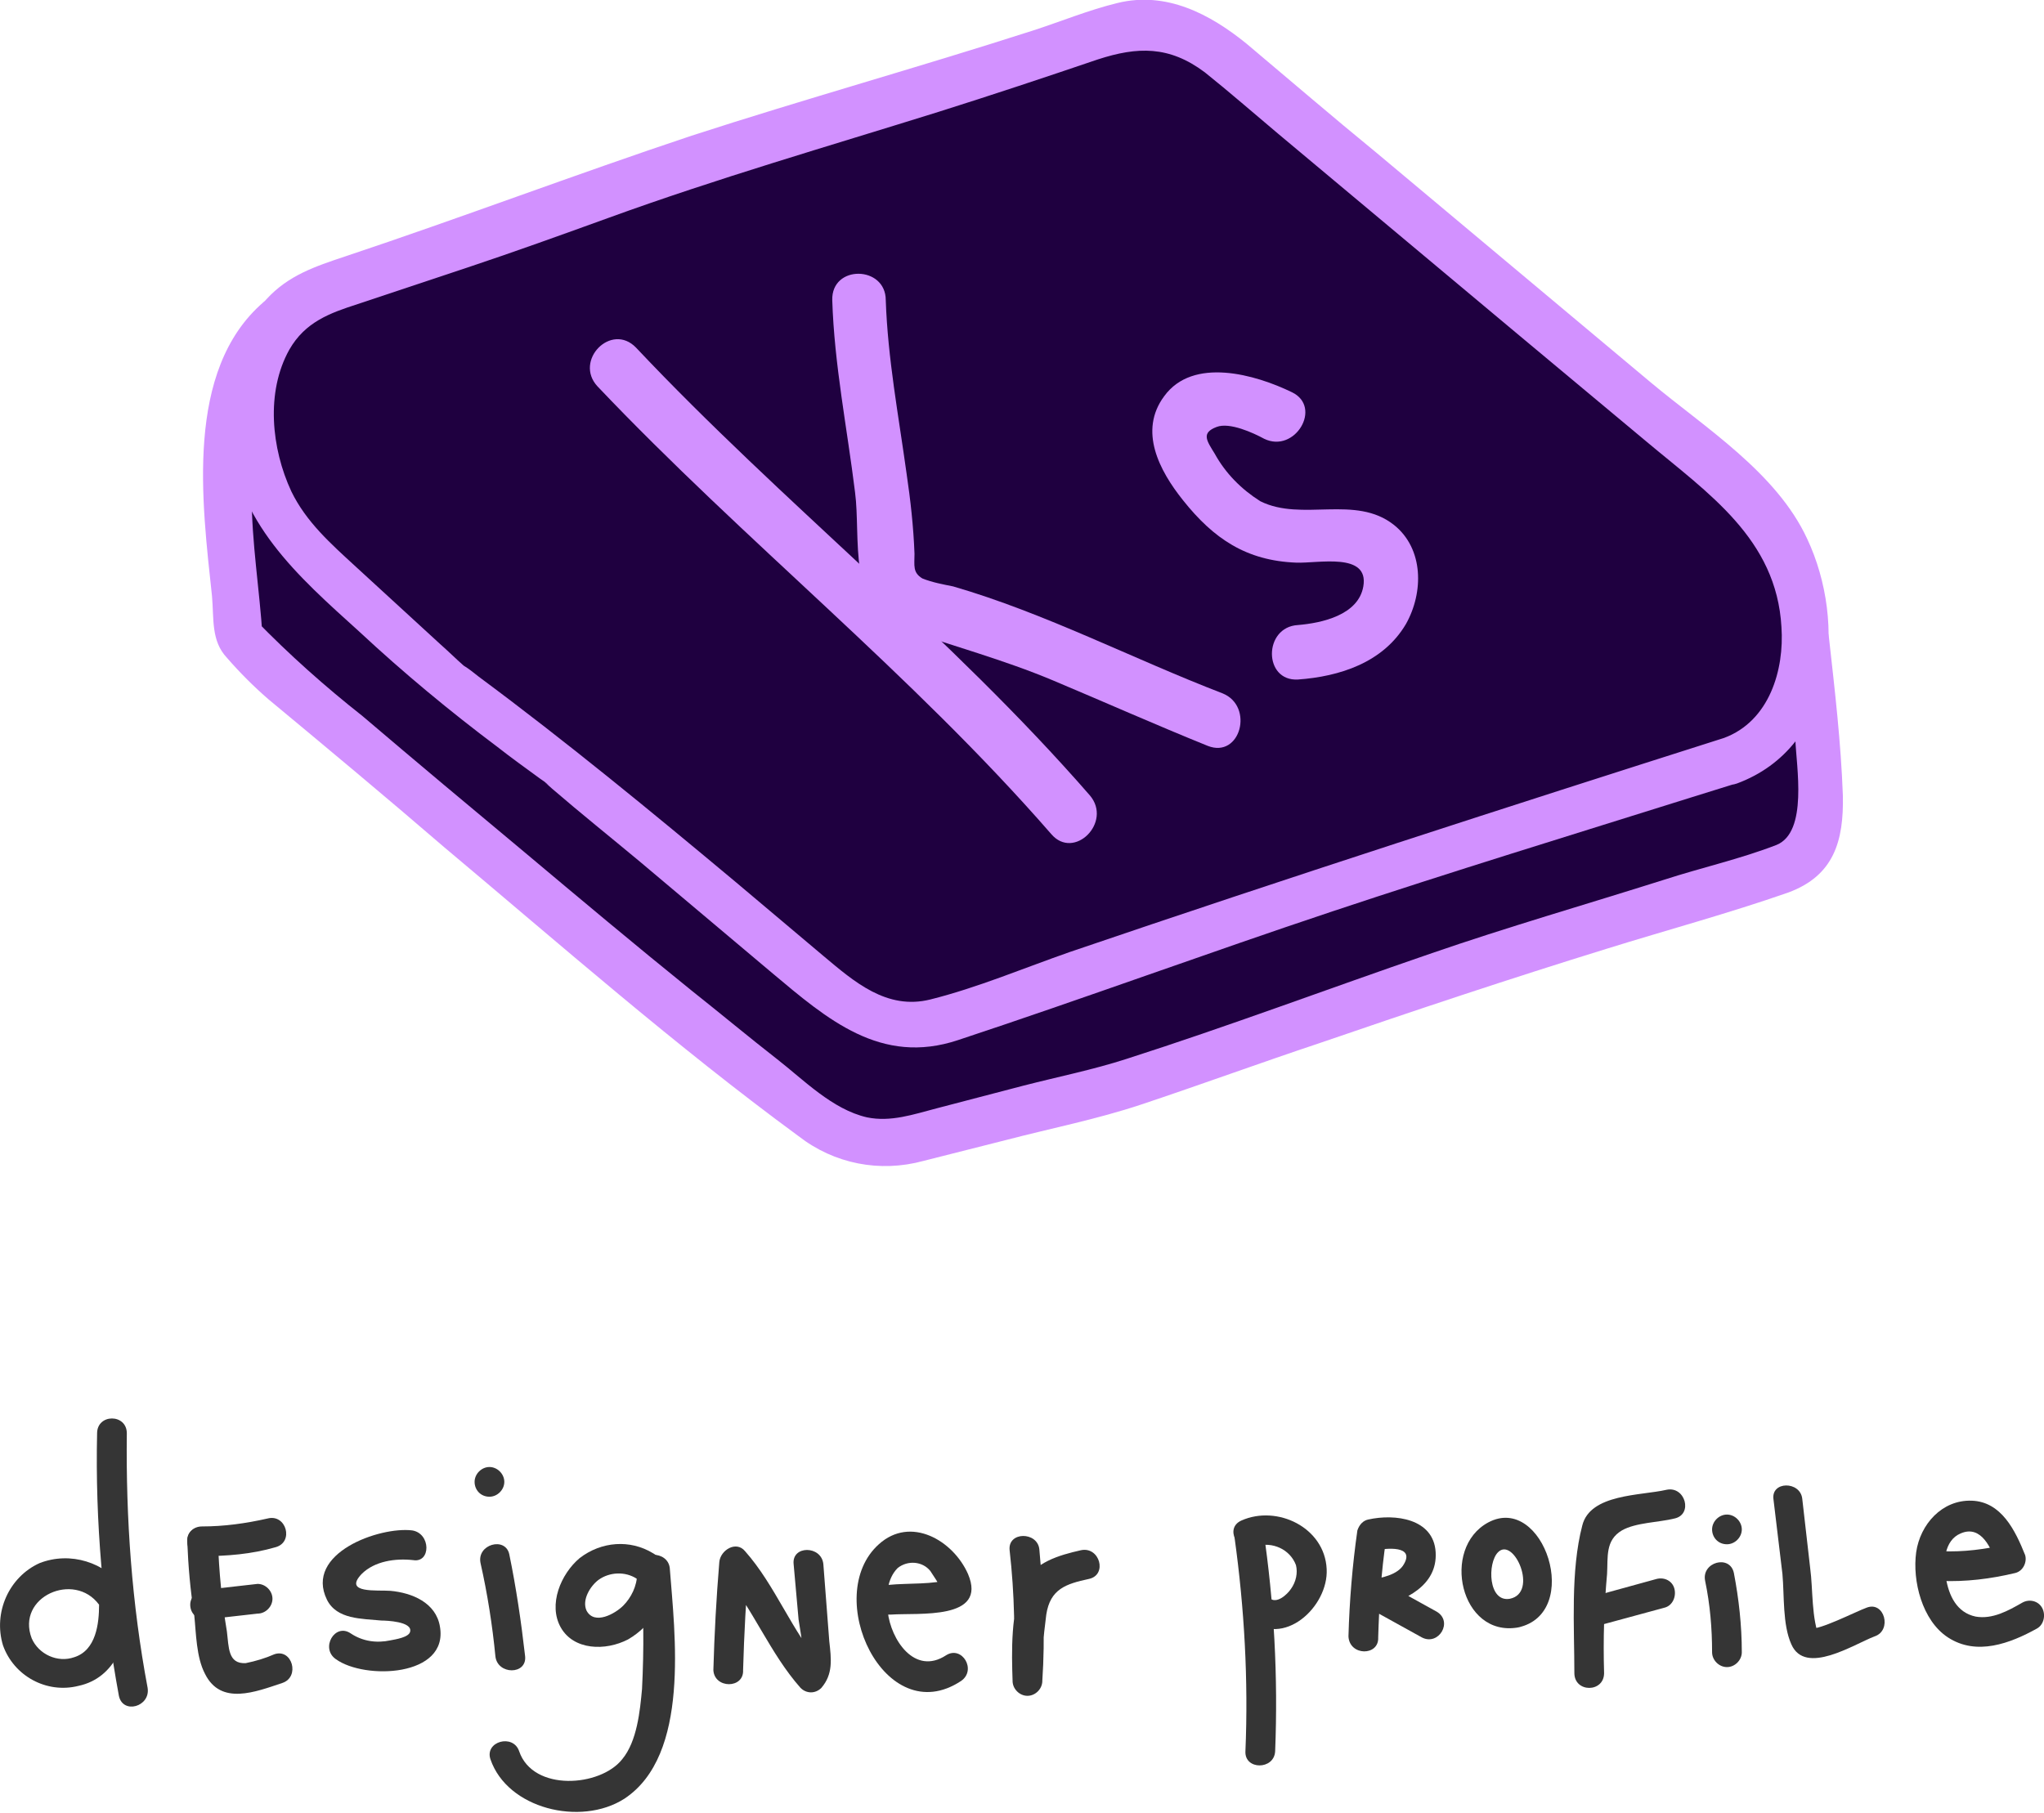 <?xml version="1.0" encoding="utf-8"?>
<!-- Generator: Adobe Illustrator 23.0.6, SVG Export Plug-In . SVG Version: 6.00 Build 0)  -->
<svg version="1.1" id="Layer_1" xmlns="http://www.w3.org/2000/svg" xmlns:xlink="http://www.w3.org/1999/xlink" x="0px" y="0px"
	 viewBox="0 0 206.3 183" style="enable-background:new 0 0 206.3 183;" xml:space="preserve">
<style type="text/css">
	.st0{fill:#1F0040;}
	.st1{fill:#D291FF;}
	.st2{fill:#353535;}
	.st3{opacity:0.3;}
	.st4{fill:#2D1B08;}
	.st5{fill:#DE9448;}
</style>
<title>Asset 17</title>
<g>
	<path class="st0" d="M182.2,64.2c1,8.7,1.5,6.3,1.4,15.1c0,2.4,0.4,2.2-0.3,5.1c-0.3,1.3-1.1,2.3-2.3,2.8l-1.1,0.4l-32,10
		l-34.1,11.8l-21.5,5.5c-3.5,1.1-7.4,0.2-10.8-2.6C62.8,97.9,45.1,82.4,26.9,67.4l-2.8-3.1c-0.5-8.1-1.2-8.4-1-16.5
		c0.1-5.7,0.8-12,5.2-15.6"/>
	<path class="st1" d="M179.8,64.2c0.4,3.5,1.2,6.9,1.4,10.4c0.1,2.8,1.3,9.4-1.9,10.7c-3.6,1.4-7.6,2.3-11.3,3.5
		c-7.9,2.5-15.9,4.8-23.7,7.5c-10.2,3.5-20.3,7.3-30.6,10.6c-3.4,1.1-6.9,1.8-10.4,2.7l-8.8,2.3c-2.3,0.6-4.6,1.4-7,0.9
		c-3.5-0.8-6.4-3.8-9.1-5.9s-5.7-4.6-8.6-6.9c-5.7-4.6-11.3-9.3-16.9-14c-5.4-4.5-10.9-9.1-16.3-13.7c-3.8-3-7.4-6.2-10.8-9.7
		l0.7,1.7c-0.3-4.8-1.1-9.5-1.1-14.3c0-5.6,0-12.2,4.6-16.1c2.3-2-1-5.3-3.4-3.4c-8,6.9-6.2,20.3-5.2,29.7c0.2,2.3-0.1,4.5,1.5,6.2
		c1.3,1.5,2.7,2.9,4.2,4.2c5.9,4.9,11.9,9.9,17.7,14.9c11.8,9.9,23.4,20.1,35.8,29.2c3.6,2.8,8.2,3.7,12.6,2.5
		c2.8-0.7,5.5-1.4,8.3-2.1c4.6-1.2,9.2-2.1,13.7-3.6c6-2,12-4.2,18-6.2c9.6-3.3,19.2-6.5,28.9-9.5c6.1-1.9,12.4-3.6,18.4-5.7
		c4.6-1.7,5.6-5.2,5.5-9.8c-0.2-5.4-0.8-10.5-1.4-15.9C184.2,61.2,179.4,61.2,179.8,64.2L179.8,64.2z"/>
	<path class="st0" d="M174.7,76.8l-40.6,12.9L95,103.1c-3.5,1.2-7.4,0.2-10.8-2.6l-14-11.8L56.6,77.4l-11.5-8.4L32,56.8
		c-9.4-7.9-9-24.5,0.8-27.7l18.3-6l19.3-7l24.1-7.3l17.9-5.9c3.5-1.1,7.4-0.2,10.8,2.6l12.2,10.1l14.7,12.3l14.6,12.1l10.8,9
		C184.9,56.9,184.4,73.6,174.7,76.8z"/>
	<path class="st1" d="M174,74.5c-22,7-44,14.1-66,21.6c-4.6,1.6-9.3,3.6-14.1,4.8c-4.4,1.1-7.7-1.8-10.8-4.4L74.2,89
		c-8.5-7.1-17-14.1-25.9-20.7c-0.5-0.4-1-0.8-1.5-1.1l0,0c-0.8-0.7-1.6-1.5-2.4-2.2l-8.5-7.8c-2.5-2.3-5-4.5-6.5-7.6
		c-2-4.3-2.6-10-0.2-14.3c1.6-2.8,4.1-3.7,6.9-4.6l11.1-3.7c4.8-1.6,9.5-3.3,14.2-5c11-4,22.1-7.2,33.3-10.7
		c5.4-1.7,10.8-3.5,16.1-5.3c4-1.3,7.2-1.4,10.8,1.3c2.5,2,4.9,4.1,7.4,6.2l24.5,20.5l12.7,10.6c6.2,5.2,13.1,9.8,13.6,18.7
		C180.1,67.6,178.6,72.8,174,74.5c-2.8,1-1.6,5.6,1.3,4.6c10-3.7,11.1-16.2,7.1-24.7c-3.1-6.7-10.3-11.2-15.8-15.8l-27.7-23.2
		c-4.4-3.6-8.7-7.3-13.1-11c-3.7-3-8.1-5.3-13-4.1c-2.9,0.7-5.8,1.9-8.6,2.8C92.7,6.8,81.2,10,69.8,13.7c-11.7,3.9-23.3,8.3-35,12.2
		c-3,1-5.7,1.9-7.9,4.3c-3.3,3.6-4.4,8.8-3.9,13.5c0.9,9.1,7,14.4,13.3,20.1c4.4,4.1,9.1,8,13.9,11.6c1.4,1.1,2.8,2.1,4.3,3.2
		c0.3,0.2,0.6,0.4,0.9,0.7c-1-0.8,0.1,0.1,0.3,0.3c2.9,2.5,5.9,4.9,8.9,7.4l13.3,11.2c5.6,4.7,11,9.4,18.8,6.8
		c12.7-4.2,25.2-8.8,37.8-13c12-4,24.1-7.7,36.2-11.5l4.5-1.4C178.2,78.2,177,73.6,174,74.5z"/>
	<path class="st1" d="M130.4,39.6c-3.7-1.8-10-3.6-12.9,0.4c-2.6,3.5-0.5,7.5,1.9,10.5c3.1,3.9,6.4,6.1,11.4,6.3
		c2.2,0.1,7.4-1.1,6.8,2.4c-0.5,2.9-4.2,3.7-6.6,3.9c-3.5,0.2-3.5,5.7,0,5.5c4.2-0.3,8.6-1.7,10.9-5.6c1.8-3.2,1.8-7.6-1.2-10
		c-3.9-3.1-9.3-0.3-13.5-2.4c-1.9-1.2-3.5-2.8-4.6-4.8c-0.8-1.3-1.4-2.1,0.2-2.7c1.3-0.5,3.7,0.6,4.8,1.2
		C130.7,45.8,133.5,41.1,130.4,39.6L130.4,39.6z"/>
	<path class="st1" d="M60.3,39C75.1,54.6,92,68,106.1,84.2c2.3,2.7,6.2-1.2,3.9-3.9C95.9,64.1,78.9,50.7,64.2,35.1
		C61.7,32.5,57.9,36.4,60.3,39L60.3,39z"/>
	<path class="st1" d="M84,30.3c0.2,6.5,1.5,12.9,2.3,19.4c0.6,4.5-0.8,11.8,4.6,13.7c5.2,1.8,10.4,3.2,15.4,5.3s10.4,4.5,15.6,6.6
		c3.3,1.3,4.7-4,1.5-5.3c-9.1-3.5-17.9-8.1-27.2-10.8c-1-0.2-2.1-0.4-3.1-0.8c-1-0.6-0.8-1.3-0.8-2.5c-0.1-2.7-0.4-5.4-0.8-8.1
		c-0.8-5.8-1.9-11.6-2.1-17.5C89.4,26.8,83.9,26.7,84,30.3L84,30.3z"/>
</g>
<g>
	<path class="st2" d="M12.6,160.4c-2-2.7-5.5-3.8-8.6-2.6c-3.1,1.4-4.7,5-3.7,8.3c1.1,3.1,4.4,4.9,7.6,4.1c3.8-0.8,5.1-4.7,5.1-8.2
		c0-1.9-3-1.9-3,0s-0.3,4.6-2.5,5.3c-1.7,0.6-3.6-0.3-4.3-1.9c-1.6-4.2,4.3-6.8,6.8-3.4C11.2,163.5,13.8,162,12.6,160.4L12.6,160.4z
		"/>
	<path class="st2" d="M9.8,144.7c-0.2,8.9,0.6,17.8,2.2,26.5c0.4,1.9,3.2,1.1,2.9-0.8c-1.6-8.5-2.2-17.1-2.1-25.7
		C12.8,142.7,9.8,142.7,9.8,144.7L9.8,144.7z"/>
	<path class="st2" d="M20.4,157.1c2.5,0,5-0.2,7.4-0.9c1.9-0.5,1.1-3.4-0.8-2.9c-2.2,0.5-4.4,0.8-6.6,0.8
		C18.4,154.1,18.4,157.1,20.4,157.1z"/>
	<path class="st2" d="M20.7,163.5l5.3-0.6c0.8,0,1.5-0.7,1.5-1.5c0-0.8-0.7-1.5-1.5-1.5l-5.3,0.6c-0.8,0-1.5,0.7-1.5,1.5
		C19.2,162.9,19.9,163.5,20.7,163.5z"/>
	<path class="st2" d="M18.9,155.6c0.1,2.5,0.3,4.9,0.7,7.4c0.2,1.9,0.2,4.3,1.1,6c1.6,3.2,5.1,1.8,7.8,0.9c1.8-0.6,1-3.5-0.8-2.9
		c-0.9,0.4-1.9,0.7-2.9,0.9c-1.8,0.1-1.7-1.6-1.9-3.2c-0.5-3-0.8-6-0.9-9.1C21.8,153.7,18.8,153.7,18.9,155.6L18.9,155.6z"/>
	<path class="st2" d="M41.6,154.5c-3.3-0.4-10.9,2.3-8.6,7c1,2,3.5,1.9,5.5,2.1c0.5,0,3.1,0.1,2.9,1.1c-0.1,0.6-1.5,0.8-2,0.9
		c-1.4,0.3-2.8,0.1-4-0.7c-1.6-1.1-3.1,1.5-1.5,2.6c2.9,2.1,11.4,1.8,10.5-3.3c-0.4-2.4-2.8-3.4-5-3.6c-1.3-0.1-4.8,0.3-2.9-1.7
		c1.3-1.3,3.4-1.6,5.2-1.4C43.5,157.8,43.5,154.8,41.6,154.5L41.6,154.5z"/>
	<path class="st2" d="M48.5,157.8c0.7,3.1,1.2,6.3,1.5,9.4c0.2,1.9,3.2,1.9,3,0c-0.4-3.5-0.9-6.9-1.6-10.3
		C51,155.1,48.1,155.9,48.5,157.8L48.5,157.8z"/>
	<path class="st2" d="M49.4,151.1c0.8,0,1.5-0.7,1.5-1.5s-0.7-1.5-1.5-1.5s-1.5,0.7-1.5,1.5S48.5,151.1,49.4,151.1z"/>
	<path class="st2" d="M65.9,156.8c-2.3-1.4-5.2-1.2-7.4,0.5c-1.9,1.6-3.2,4.7-1.9,7s4.5,2.4,6.8,1.2c2.4-1.4,3.9-3.9,3.9-6.6
		c0.1-1.9-2.9-1.9-3,0c0,1.2-0.6,2.4-1.4,3.2c-0.8,0.8-2.9,2-3.7,0.5c-0.5-1.1,0.4-2.5,1.2-3.1c1.1-0.8,2.7-0.9,3.9-0.1
		C66.1,160.3,67.6,157.7,65.9,156.8L65.9,156.8z"/>
	<path class="st2" d="M64.6,158.4c0.4,4,0.4,8.1,0.2,12.1c-0.2,2.2-0.5,5.3-2,7.1c-2.2,2.8-9,3.3-10.4-0.8c-0.6-1.8-3.5-1-2.9,0.8
		c1.7,5,9.1,6.8,13.5,4c6.7-4.4,5.1-16.7,4.6-23.3C67.4,156.5,64.4,156.5,64.6,158.4L64.6,158.4z"/>
	<path class="st2" d="M75,168.6c0.1-3.6,0.3-7.3,0.6-10.9l-2.6,1.1c3,3.6,4.7,8.1,7.8,11.6c0.6,0.6,1.5,0.6,2.1,0
		c1.2-1.4,1-2.9,0.8-4.7l-0.6-7.8c-0.2-1.9-3.2-1.9-3,0l0.5,5.6c0.1,0.8,0.8,4.1,0.2,4.7H83c-3.1-3.5-4.7-8.1-7.8-11.6
		c-0.9-1.1-2.5-0.1-2.6,1.1c-0.3,3.6-0.5,7.3-0.6,10.9C72.1,170.5,75.1,170.5,75,168.6L75,168.6z"/>
	<path class="st2" d="M89.9,163c2.8-0.2,9.8,0.6,7.8-4.1c-1.5-3.4-5.8-5.9-9-3c-5.8,5.2,0.6,18.9,8.3,13.8c1.6-1.1,0.1-3.6-1.5-2.6
		c-3.2,2.1-5.6-1.6-5.9-4.4c-0.2-1.5-0.1-3.3,1-4.4c1-0.8,2.5-0.7,3.3,0.3c0,0,0,0,0,0c0.4,0.6,0.8,1.2,1.1,1.8l1-1
		c-1.8,0.6-4.3,0.4-6.3,0.6s-1.9,3.1,0,3L89.9,163z"/>
	<path class="st2" d="M101.9,156.5c0.5,4.4,0.6,8.8,0.3,13.3h3c-0.1-2.3,0.1-4.5,0.4-6.8c0.4-2.6,2-3.1,4.3-3.6
		c1.9-0.4,1.1-3.3-0.8-2.9c-2.2,0.5-4.7,1.2-5.8,3.4c-1.3,2.7-1.2,6.9-1.1,9.8c0,0.8,0.7,1.5,1.5,1.5s1.5-0.7,1.5-1.5
		c0.3-4.4,0.1-8.9-0.3-13.3C104.7,154.6,101.7,154.6,101.9,156.5z"/>
	<path class="st2" d="M124.6,155.2c1,7.2,1.4,14.4,1.1,21.6c-0.1,1.9,2.9,1.9,3,0c0.3-7.5-0.1-15-1.2-22.4
		C127.2,152.5,124.3,153.3,124.6,155.2z"/>
	<path class="st2" d="M126.8,156.1c1.6-0.5,3.4,0.3,4,1.9c0.2,0.8,0,1.7-0.5,2.4c-0.4,0.6-1.5,1.6-2.2,0.9c-1.4-1.3-3.6,0.8-2.1,2.1
		c3.5,3.1,8.1-1.2,7.9-5c-0.2-4.2-5-6.5-8.6-4.9C123.5,154.3,125,156.9,126.8,156.1L126.8,156.1z"/>
	<path class="st2" d="M139.1,165.3c0.1-3.3,0.3-6.6,0.8-9.9l-1,1.1c1-0.2,3.9-0.5,2.8,1.4c-0.6,1.1-2.3,1.4-3.4,1.6
		c-0.8,0.2-1.3,1.1-1,1.9c0.1,0.3,0.3,0.6,0.6,0.8l5.6,3.1c1.7,0.9,3.2-1.6,1.5-2.6l-5.6-3.1l-0.4,2.7c2.8-0.7,6.1-2.2,5.9-5.6
		s-4.1-3.9-6.8-3.3c-0.5,0.1-0.9,0.5-1.1,1.1c-0.5,3.5-0.8,7.1-0.9,10.7C136.2,167.2,139.2,167.2,139.1,165.3L139.1,165.3z"/>
	<path class="st2" d="M153.2,164.3c6.6-1.4,2.6-13.6-3-10.6C145.4,156.3,147.4,165.3,153.2,164.3c1.9-0.3,1.1-3.2-0.8-2.9
		c-2.2,0.4-2.3-3.6-1.2-4.7c1.6-1.6,4.1,4.1,1.2,4.7C150.5,161.8,151.3,164.7,153.2,164.3z"/>
	<path class="st2" d="M161.9,168.9c-0.1-3.4,0-6.7,0.3-10c0.1-1.7-0.2-3.4,1.5-4.4c1.4-0.8,3.7-0.8,5.3-1.2c1.9-0.4,1.1-3.3-0.8-2.9
		c-2.6,0.6-7.7,0.4-8.5,3.6c-1.2,4.6-0.8,10.2-0.8,14.9C158.9,170.9,161.9,170.9,161.9,168.9L161.9,168.9z"/>
	<path class="st2" d="M161,164.2l7-1.9c0.8-0.2,1.2-1.1,1-1.9c-0.2-0.8-1-1.2-1.8-1l-6.9,1.9c-0.8,0.2-1.3,1-1.1,1.8
		C159.4,164,160.2,164.5,161,164.2L161,164.2z"/>
	<path class="st2" d="M172.1,159.6c0.5,2.4,0.7,4.8,0.7,7.2c0,0.8,0.7,1.5,1.5,1.5s1.5-0.7,1.5-1.5c0-2.7-0.3-5.4-0.8-8
		C174.6,156.9,171.7,157.7,172.1,159.6z"/>
	<path class="st2" d="M174.3,155.9c0.8,0,1.5-0.7,1.5-1.5s-0.7-1.5-1.5-1.5s-1.5,0.7-1.5,1.5S173.4,155.9,174.3,155.9z"/>
	<path class="st2" d="M179,151.4l0.9,7.5c0.2,2.2,0,5.1,0.9,7.1c1.4,3.2,6.3,0,8.4-0.8c1.8-0.6,1-3.6-0.8-2.9
		c-1.1,0.4-4.8,2.3-5.7,2.1l1,1.1c-0.9-2.1-0.7-5-1-7.2l-0.8-7C181.7,149.5,178.7,149.5,179,151.4L179,151.4z"/>
	<path class="st2" d="M195.9,159.6c2.5,0.1,5-0.2,7.5-0.8c0.8-0.2,1.2-1.1,1-1.8c-1-2.5-2.4-5.4-5.4-5.5s-5.2,2.4-5.6,5.2
		c-0.4,2.9,0.6,6.9,3.2,8.6c2.9,1.9,6.3,0.6,9-0.9c0.7-0.4,0.9-1.4,0.5-2.1c-0.4-0.7-1.3-0.9-2-0.5c-1.4,0.8-3,1.7-4.7,1.4
		c-1.9-0.4-2.7-2.1-3-3.9c-0.3-1.5-0.2-3.8,1.5-4.5c2.1-0.9,3.1,1.6,3.6,3l1.1-1.9c-2.2,0.5-4.4,0.8-6.7,0.7
		C194,156.5,194,159.5,195.9,159.6L195.9,159.6z"/>
</g>
<g class="st3">
	<path class="st2" d="M252.2,143.7c-2-2.7-5.5-3.8-8.6-2.6c-3.1,1.4-4.7,5-3.7,8.3c1.1,3.1,4.4,4.9,7.6,4.1c3.9-0.8,5.1-4.7,5.1-8.2
		c0-1.9-3-1.9-3,0s-0.3,4.6-2.5,5.3c-1.7,0.6-3.6-0.3-4.3-1.9c-1.6-4.2,4.3-6.8,6.9-3.4C250.8,146.7,253.4,145.2,252.2,143.7
		L252.2,143.7z"/>
	<path class="st2" d="M249.4,128c-0.2,8.9,0.6,17.8,2.2,26.5c0.3,1.9,3.2,1.1,2.9-0.8c-1.6-8.5-2.2-17.1-2.1-25.7
		C252.4,126,249.4,126,249.4,128L249.4,128z"/>
	<path class="st2" d="M260,140.4c2.5,0,5-0.2,7.4-0.9c1.9-0.5,1.1-3.4-0.8-2.9c-2.2,0.5-4.4,0.8-6.6,0.8
		C258,137.4,258,140.4,260,140.4z"/>
	<path class="st2" d="M260.3,146.8l5.3-0.6c0.8,0,1.5-0.7,1.5-1.5c0-0.8-0.7-1.5-1.5-1.5l-5.3,0.6c-0.8,0-1.5,0.7-1.5,1.5
		C258.8,146.1,259.5,146.8,260.3,146.8z"/>
	<path class="st2" d="M258.4,138.9c0.1,2.5,0.3,4.9,0.7,7.4c0.2,1.9,0.2,4.3,1.1,6c1.6,3.2,5.1,1.8,7.8,0.9c1.8-0.6,1-3.5-0.8-2.9
		c-0.9,0.4-1.9,0.7-2.9,0.9c-1.8,0.1-1.7-1.6-1.9-3.2c-0.5-3-0.8-6-0.9-9.1C261.3,137,258.3,136.9,258.4,138.9L258.4,138.9z"/>
	<path class="st2" d="M281.1,137.8c-3.3-0.4-10.9,2.3-8.6,7c1,2,3.5,1.9,5.5,2.1c0.5,0,3.1,0.1,2.9,1.1c-0.1,0.6-1.5,0.8-2,0.9
		c-1.4,0.3-2.8,0.1-4-0.7c-1.6-1.1-3.1,1.5-1.5,2.6c2.9,2.1,11.4,1.8,10.5-3.3c-0.4-2.4-2.8-3.4-5-3.6c-1.3-0.1-4.8,0.3-2.9-1.7
		c1.3-1.3,3.4-1.6,5.2-1.4C283.1,141,283.1,138,281.1,137.8L281.1,137.8z"/>
	<path class="st2" d="M288.1,141.1c0.7,3.1,1.2,6.3,1.5,9.4c0.2,1.9,3.2,1.9,3,0c-0.4-3.5-0.9-6.9-1.6-10.3
		C290.6,138.4,287.7,139.2,288.1,141.1L288.1,141.1z"/>
	<path class="st2" d="M288.9,134.4c0.8,0,1.5-0.7,1.5-1.5s-0.7-1.5-1.5-1.5s-1.5,0.7-1.5,1.5S288.1,134.4,288.9,134.4z"/>
	<path class="st2" d="M305.5,140.1c-2.3-1.4-5.2-1.2-7.4,0.5c-1.9,1.6-3.2,4.7-1.9,7c1.4,2.3,4.5,2.4,6.8,1.2
		c2.4-1.4,3.9-3.9,3.9-6.6c0.1-1.9-2.9-1.9-3,0c0,1.2-0.6,2.4-1.4,3.2c-0.8,0.8-2.9,2-3.7,0.5c-0.5-1.1,0.4-2.5,1.2-3.1
		c1.1-0.8,2.7-0.9,3.9-0.1C305.6,143.5,307.1,140.9,305.5,140.1L305.5,140.1z"/>
	<path class="st2" d="M304.2,141.7c0.4,4,0.4,8.1,0.2,12.1c-0.2,2.2-0.5,5.3-2,7.1c-2.2,2.8-9,3.3-10.4-0.8c-0.6-1.8-3.5-1-2.9,0.8
		c1.7,5,9.1,6.8,13.5,4c6.7-4.4,5.1-16.7,4.6-23.3C307,139.8,304,139.8,304.2,141.7L304.2,141.7z"/>
	<path class="st2" d="M314.6,151.8c0.1-3.6,0.3-7.3,0.6-10.9l-2.6,1.1c3,3.6,4.7,8.1,7.8,11.6c0.6,0.6,1.5,0.6,2.1,0
		c1.2-1.4,1-2.9,0.8-4.7l-0.6-7.8c-0.1-1.9-3.1-1.9-3,0l0.5,5.6c0.1,0.8,0.8,4.1,0.2,4.7h2.2c-3.1-3.5-4.7-8.1-7.8-11.6
		c-0.9-1.1-2.5-0.1-2.6,1.1c-0.3,3.6-0.5,7.3-0.6,10.9C311.6,153.8,314.6,153.8,314.6,151.8L314.6,151.8z"/>
	<path class="st2" d="M329.5,146.3c2.8-0.2,9.9,0.6,7.8-4.1c-1.5-3.4-5.8-5.9-9-3c-5.8,5.2,0.6,18.9,8.3,13.8
		c1.6-1.1,0.1-3.6-1.5-2.6c-3.2,2.1-5.6-1.6-5.9-4.4c-0.2-1.5-0.1-3.3,1-4.4c1-0.8,2.5-0.7,3.3,0.3c0,0,0,0,0,0
		c0.4,0.6,0.8,1.2,1.1,1.8l1-1c-1.8,0.6-4.3,0.4-6.3,0.6s-1.9,3.1,0,3L329.5,146.3z"/>
	<path class="st2" d="M341.4,139.8c0.5,4.4,0.6,8.8,0.4,13.3h3c-0.1-2.3,0.1-4.5,0.4-6.8c0.4-2.6,2-3.1,4.3-3.6
		c1.9-0.4,1.1-3.3-0.8-2.9c-2.2,0.5-4.7,1.2-5.8,3.4c-1.3,2.7-1.2,6.9-1.1,9.8c0,0.8,0.7,1.5,1.5,1.5s1.5-0.7,1.5-1.5
		c0.3-4.4,0.1-8.9-0.4-13.3C344.2,137.9,341.2,137.8,341.4,139.8z"/>
	<path class="st2" d="M364.1,138.5c1,7.2,1.4,14.4,1.1,21.6c-0.1,1.9,2.9,1.9,3,0c0.3-7.5-0.1-15-1.2-22.4
		C366.8,135.8,363.9,136.6,364.1,138.5z"/>
	<path class="st2" d="M366.4,139.4c1.6-0.5,3.4,0.3,4,1.9c0.2,0.8,0,1.7-0.5,2.4c-0.4,0.6-1.5,1.6-2.2,0.9c-1.4-1.3-3.6,0.8-2.1,2.1
		c3.5,3.1,8.1-1.2,7.9-5c-0.2-4.2-5-6.5-8.6-4.9C363,137.6,364.6,140.1,366.4,139.4L366.4,139.4z"/>
	<path class="st2" d="M378.7,148.6c0.1-3.3,0.3-6.6,0.8-9.9l-1,1.1c1-0.2,3.9-0.5,2.8,1.4c-0.6,1.1-2.3,1.4-3.4,1.6
		c-0.8,0.2-1.3,1.1-1,1.9c0.1,0.3,0.3,0.6,0.6,0.8l5.6,3.1c1.7,0.9,3.2-1.6,1.5-2.6L379,143l-0.4,2.7c2.8-0.7,6.1-2.2,5.9-5.6
		s-4.1-3.9-6.8-3.3c-0.5,0.1-0.9,0.5-1.1,1.1c-0.5,3.5-0.8,7.1-0.9,10.7C375.7,150.5,378.7,150.5,378.7,148.6L378.7,148.6z"/>
	<path class="st2" d="M392.8,147.6c6.6-1.4,2.6-13.6-3-10.6C385,139.6,387,148.5,392.8,147.6c1.9-0.3,1.1-3.2-0.8-2.9
		c-2.2,0.4-2.3-3.6-1.2-4.7c1.6-1.6,4.1,4.1,1.2,4.7C390.1,145.1,390.9,148,392.8,147.6z"/>
	<path class="st2" d="M401.5,152.2c-0.1-3.4,0-6.7,0.3-10c0.1-1.7-0.2-3.4,1.5-4.4c1.4-0.8,3.7-0.8,5.3-1.2c1.9-0.4,1.1-3.3-0.8-2.9
		c-2.6,0.6-7.7,0.4-8.5,3.6c-1.2,4.6-0.8,10.2-0.8,14.9C398.5,154.1,401.5,154.1,401.5,152.2L401.5,152.2z"/>
	<path class="st2" d="M400.6,147.5l7-1.9c0.8-0.2,1.2-1.1,1-1.9c-0.2-0.8-1-1.2-1.8-1l-6.9,1.9c-0.8,0.2-1.3,1-1.1,1.8
		C399,147.3,399.8,147.7,400.6,147.5L400.6,147.5z"/>
	<path class="st2" d="M411.7,142.9c0.5,2.4,0.7,4.8,0.7,7.2c0,0.8,0.7,1.5,1.5,1.5s1.5-0.7,1.5-1.5c0-2.7-0.3-5.4-0.8-8
		C414.2,140.2,411.3,141,411.7,142.9z"/>
	<path class="st2" d="M413.8,139.1c0.8,0,1.5-0.7,1.5-1.5s-0.7-1.5-1.5-1.5s-1.5,0.7-1.5,1.5S413,139.1,413.8,139.1z"/>
	<path class="st2" d="M418.6,134.7l0.9,7.5c0.2,2.2,0,5.1,0.9,7.1c1.4,3.2,6.3,0,8.5-0.8c1.8-0.6,1-3.6-0.8-2.9
		c-1.1,0.4-4.8,2.3-5.7,2.1l1,1.1c-0.9-2.1-0.7-5-1-7.2l-0.8-7C421.3,132.8,418.3,132.8,418.6,134.7L418.6,134.7z"/>
	<path class="st2" d="M435.5,142.9c2.5,0.1,5-0.2,7.5-0.8c0.8-0.2,1.2-1.1,1-1.8c-1-2.5-2.4-5.4-5.4-5.5s-5.2,2.4-5.6,5.2
		c-0.4,2.9,0.6,6.9,3.2,8.6c2.9,1.9,6.3,0.6,9-0.9c0.7-0.4,0.9-1.4,0.5-2.1c-0.4-0.7-1.3-0.9-2-0.5c-1.4,0.8-3,1.7-4.7,1.4
		c-1.9-0.4-2.7-2.1-3-3.9c-0.3-1.5-0.2-3.8,1.5-4.5c2.1-0.9,3.1,1.6,3.6,3l1.1-1.9c-2.2,0.5-4.4,0.8-6.7,0.7
		C433.6,139.8,433.6,142.8,435.5,142.9L435.5,142.9z"/>
</g>
<g>
	<path class="st4" d="M422.5,50.4c1,9.1,1.1,9.3,1,18.4c0.1,3.2-0.1,6.4-0.5,9.6c-0.3,1.3-1.1,2.4-2.3,2.9l-1.1,0.5l-32.3,10.4
		l-34.4,12.3l-21.7,5.8c-3.5,1.2-7.5,0.2-10.9-2.7l-28.4-22.7l-10.3-10.3l-16.2-13.9l-2.8-3.2c-0.6-8.5-0.7-17-0.5-25.5
		c0.1-5.9,0.8-12.6,5.3-16.2"/>
	<path class="st5" d="M420.1,50.4c0.7,6.1,1,12.3,1,18.4c0,2.6,0.9,8.4-1.2,10.2c-0.7,0.4-1.4,0.7-2.2,0.9c-7.3,2.4-14.7,4.8-22,7.1
		c-11.9,3.8-23.7,8.2-35.4,12.4c-4.3,1.5-8.4,3-12.8,4.1l-12.7,3.4c-4,1.1-7.6,2.4-11.5-0.1c-5.3-3.4-10-8-15-11.9
		s-10-7.6-14.7-11.7c-4.5-4-8.4-8.6-13-12.6c-5.6-4.8-11.6-9.3-16.5-14.8l0.7,1.7c-0.5-7.5-0.7-15-0.6-22.5c0.1-6-0.2-13.2,4.6-17.6
		c2.3-2-1.1-5.4-3.4-3.4c-6,5.4-6,14.1-6,21.6c-0.1,4.9,0,9.7,0.2,14.6c0.1,3.5-0.4,7.2,1.9,9.9c5,5.7,11.4,10.3,17.2,15.2
		c4.2,3.6,7.6,8,11.8,11.5c6.5,5.6,13.4,10.7,20,16c6.3,5,12.7,12,21.5,9.6c7.1-1.9,14.3-3.5,21.3-5.7c12.4-3.8,24.3-9.1,36.7-13.1
		l28.4-9.2c0.9-0.3,1.9-0.6,2.8-1c3.9-1.7,4.4-5.3,4.6-9.2c0.3-8,0-16.1-1-24.1c-0.3-3-5.1-3.1-4.8,0L420.1,50.4z"/>
	<path class="st4" d="M414.8,60.7l-40.9,13l-39.4,13.5c-3.5,1.2-7.5,0.2-10.9-2.7l-14.2-11.8l-13.7-11.4l-11.5-8.5L271,40.6
		c-9.5-8-9-24.7,0.8-28l18.5-6.1l19.5-7.1L334-7.9l18-6c3.5-1.1,7.5-0.2,10.9,2.7L375.2-1L390,11.4l14.7,12.2l10.9,9.1
		C425,40.7,424.6,57.4,414.8,60.7z"/>
	<path class="st5" d="M414.1,58.4c-22.2,7.1-44.4,14.2-66.5,21.8c-4.7,1.6-9.4,3.7-14.2,4.8c-4.5,1.1-7.8-1.8-10.9-4.5l-9-7.5
		c-8.6-7.2-17.1-14.2-26.1-20.8l-1.6-1.2c-0.6-0.4-0.2-0.2,0,0c-0.8-0.7-1.6-1.5-2.4-2.2l-8.6-7.9c-2.5-2.3-5.1-4.5-6.6-7.7
		c-2.1-4.4-2.6-10.1-0.2-14.4c1.6-2.9,4.1-3.7,7-4.7l11.2-3.7c4.8-1.6,9.6-3.3,14.3-5.1c11.1-4,22.3-7.3,33.5-10.8
		c5.5-1.7,10.9-3.5,16.3-5.3c4-1.3,7.3-1.5,10.9,1.4c2.6,2,5,4.2,7.5,6.2l24.7,20.6l12.8,10.7c6.3,5.2,13.3,9.9,13.7,18.9
		C420.2,51.5,418.7,56.7,414.1,58.4c-2.9,1.1-1.6,5.7,1.3,4.6c10-3.7,11.2-16.3,7.2-24.9c-3.2-6.8-10.4-11.2-16-15.9L378.7-1.2
		c-4.4-3.7-8.8-7.4-13.2-11.1c-3.8-3.1-8.1-5.3-13.1-4.2c-3,0.7-5.8,1.9-8.7,2.8c-11.4,3.8-23.1,6.9-34.5,10.7
		c-11.8,3.9-23.5,8.4-35.3,12.3c-3,1-5.8,1.9-8,4.3c-3.3,3.6-4.4,8.9-4,13.7c0.9,9.2,7,14.5,13.4,20.3c4.5,4.2,9.2,8.1,14.1,11.7
		l4.3,3.2c0.3,0.2,0.6,0.4,0.9,0.7c-1-0.8,0.1,0.1,0.3,0.3c2.9,2.5,6,5,8.9,7.5l13.5,11.2c5.6,4.7,11.1,9.5,19,6.8
		c12.7-4.2,25.4-8.8,38.1-13.1c12.1-4,24.3-7.8,36.5-11.6l4.6-1.5C418.3,62.1,417.1,57.4,414.1,58.4z"/>
	<path class="st5" d="M327.3,18.4c-6.4-5.2-16.5-7.9-22.3-0.3c-5.8,7.7,0.1,16.4,4.6,22.9c5.4,7.7,11.9,14.5,18.4,21.3
		c2.8,3,6.1,6,10.4,6.6c3.4,0.5,7.3-1.2,10-3.3c3.4-2.6,4-6.3,2.5-10.2c-1.9-4.7-4.6-9.1-6.5-13.8l-4.4,2.6l14.6,13.8
		c2.5,2.3,6.2-1.4,3.7-3.7l-14.6-13.8c-1.7-1.7-5.4,0-4.4,2.5c1.5,3.7,3.4,7.1,5.1,10.7c1.6,3.3,3.6,6.3-0.4,8.5
		c-1.6,0.9-3.6,1.8-5.4,1.3c-2-0.5-3.7-2-5.2-3.4c-3.1-2.9-5.9-6.2-8.8-9.3c-5.8-6.3-11.2-12.9-15.2-20.5c-1-1.9-1.7-3.5-1.4-5.6
		c0.2-2.3,1.5-4.4,3.5-5.5c4.1-2.2,9,0.1,12.2,2.7C326.2,24.2,330,20.5,327.3,18.4z"/>
	<path class="st5" d="M336.6,49.2l10.7-7.9c2.7-2,0.1-6.5-2.6-4.5l-10.7,7.9C331.2,46.7,333.8,51.2,336.6,49.2L336.6,49.2z"/>
	<path class="st5" d="M332,9.9c11.6,13.3,22.2,27.5,33.5,41.1c2,2.4,5.4-0.7,4.1-3.2c-1.1-2.2-6.8-21.3-4.4-21.8
		c1.1-0.2,3.9,3.1,4.5,3.7c1.5,1.6,2.8,3.3,4.1,5c2.3,3.2,4.5,6.4,7,9.5c2.1,2.6,5.8-1.1,3.7-3.7c-3.5-4.3-6.4-9-10-13.2
		c-2.8-3.2-8.2-9-12.8-5.6c-4.3,3.2-1.9,9.6-1.1,14c1,5,2,10.2,4.3,14.8l4.1-3.2C358,33.8,347.4,19.6,335.8,6.3
		C333.5,3.7,329.8,7.5,332,9.9L332,9.9z"/>
</g>
</svg>
